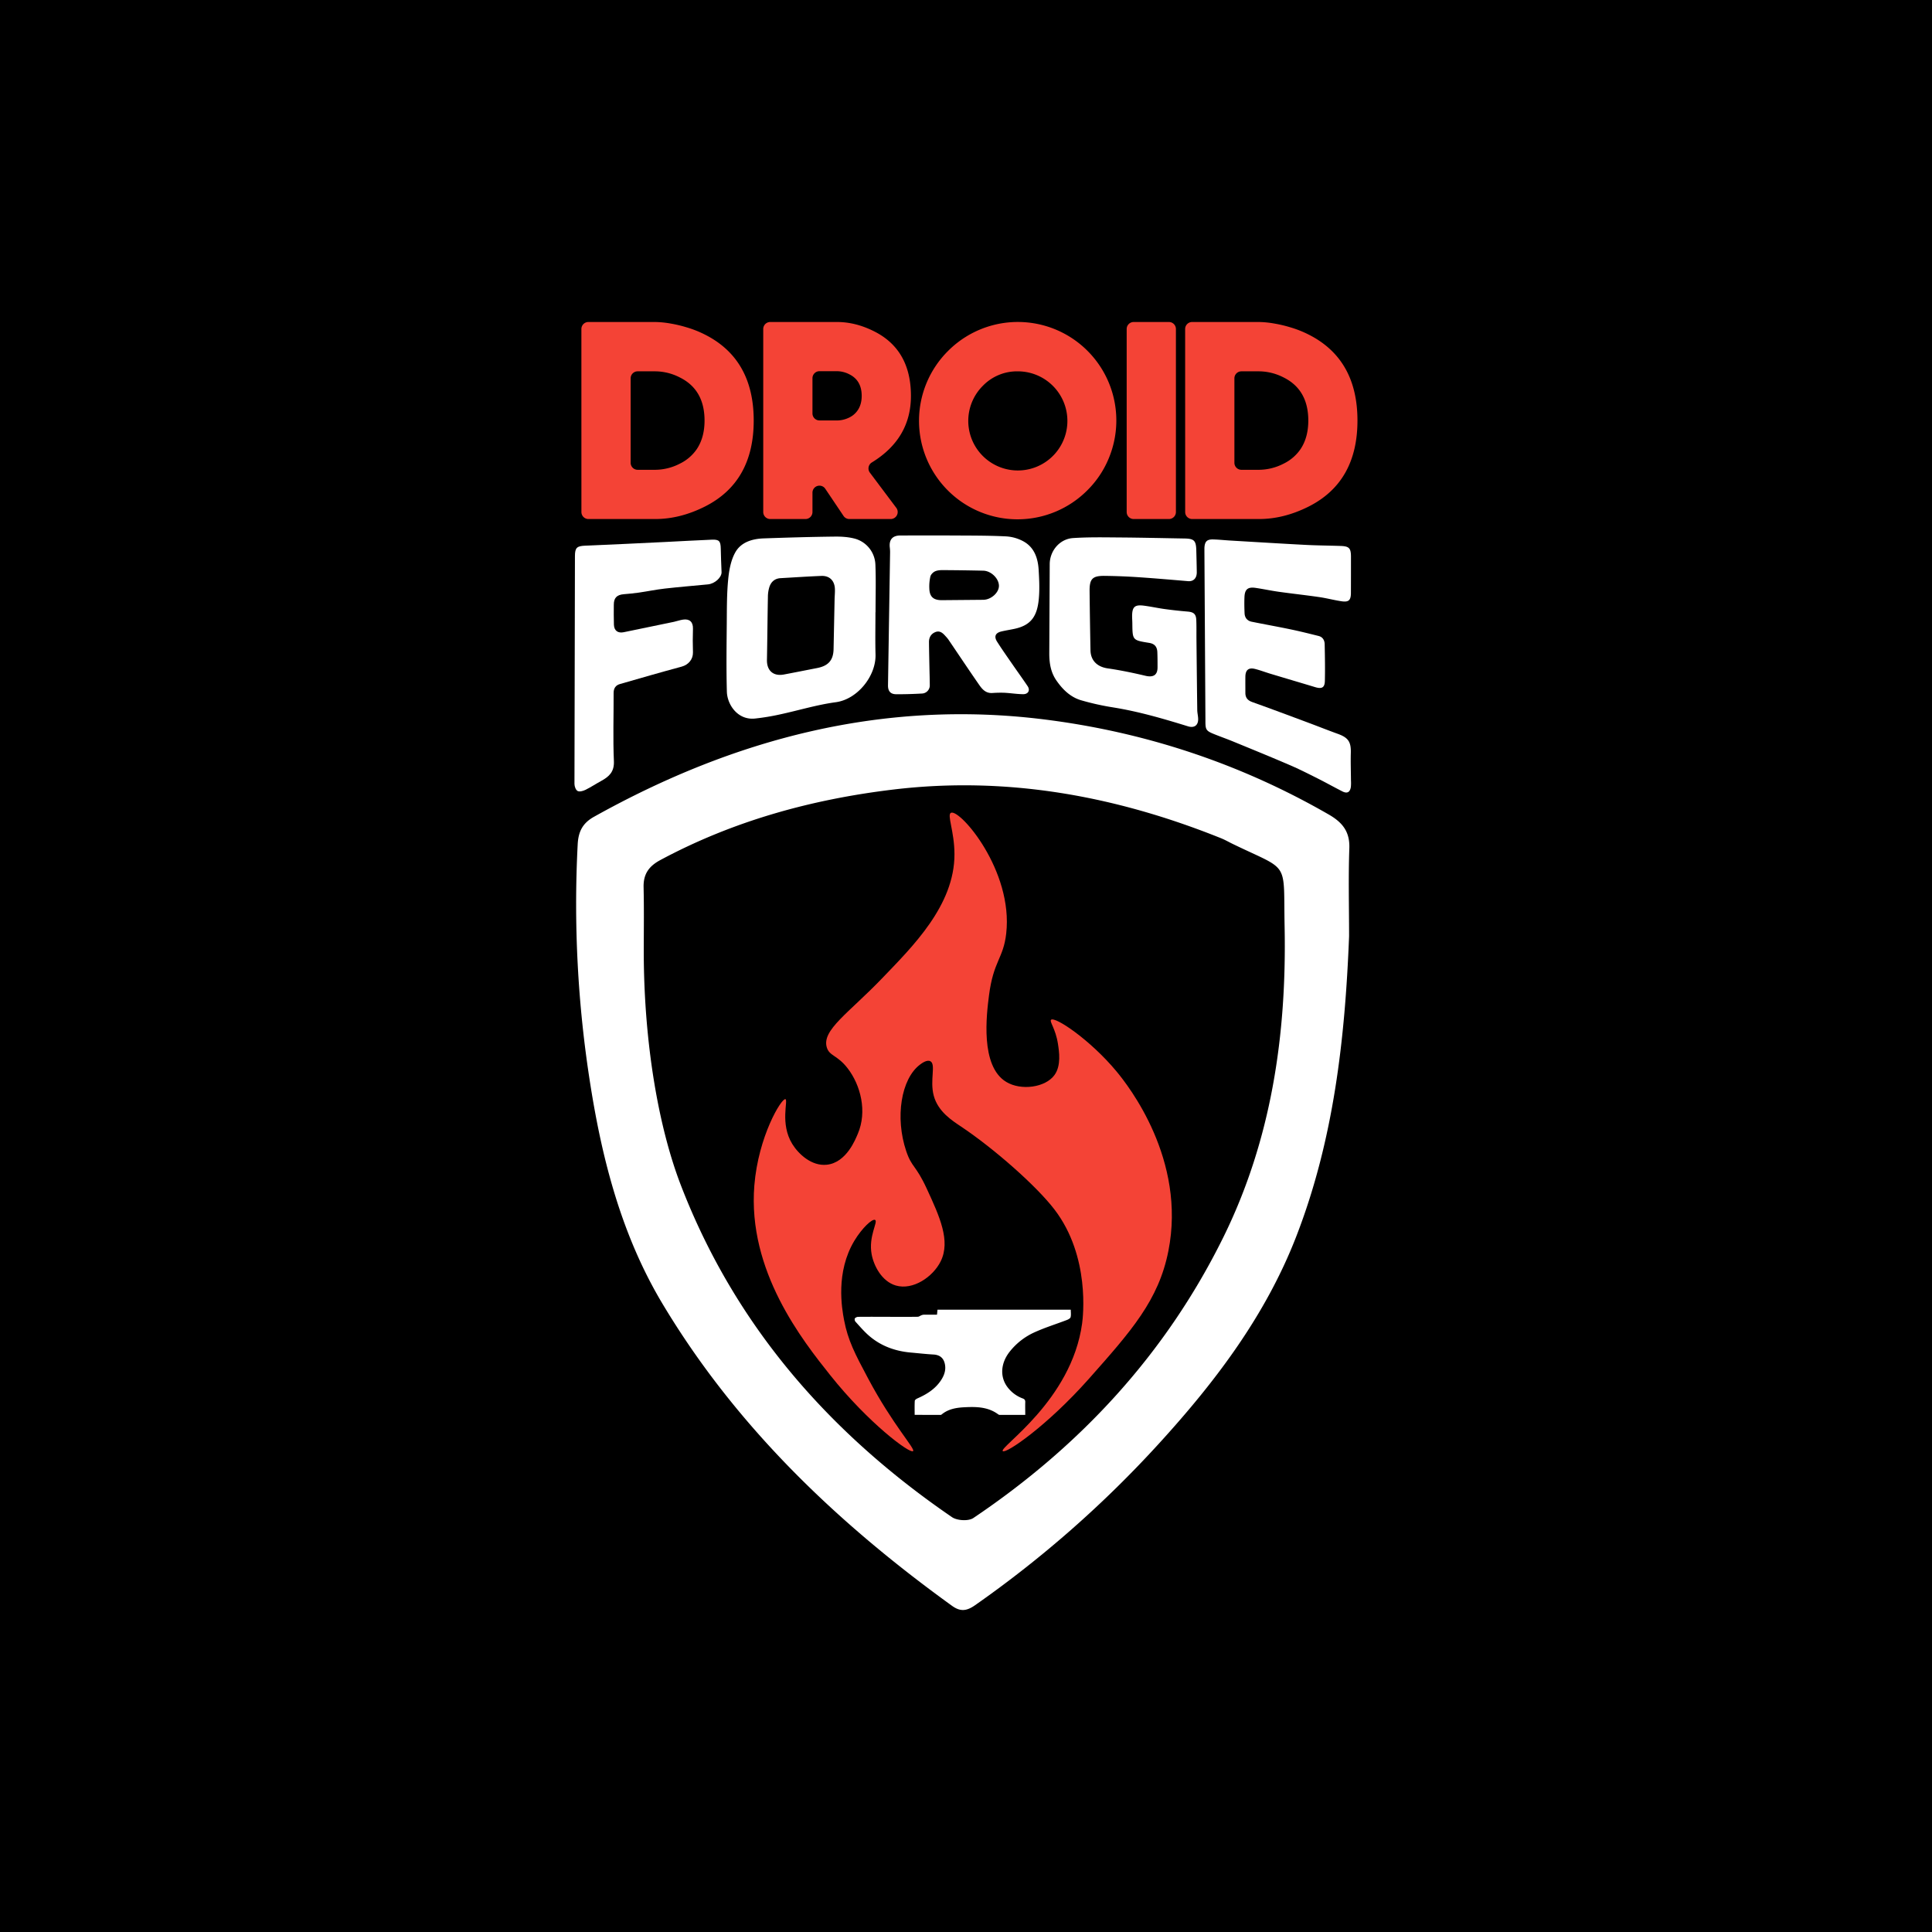 <svg id="Слой_1" data-name="Слой 1" xmlns="http://www.w3.org/2000/svg" viewBox="0 0 2160 2160"><defs><style>.cls-1{fill:#fff;}.cls-2{fill:#f44336;}</style></defs><rect width="2160" height="2160"/><path class="cls-1" d="M1508.29,1046.77c-4.5,114.43-17.13,227.48-59,335.46-34.21,88.24-90.12,162.09-153,231.06a1242.23,1242.23,0,0,1-206.15,181.36c-9.48,6.64-16.52,7.36-25.77.68-128.6-92.83-241.67-200.65-323.78-337.85C695.46,1382,673.54,1298.29,660,1212.4a1288.58,1288.58,0,0,1-14.13-268.52c.77-14.56,5.83-23.79,18.28-30.74C820.61,825.81,987,782,1166.56,804.23c113,14,219.86,49.29,319,106.41,15.35,8.84,23.76,19.2,23,38C1507.4,981.33,1508.29,1014.07,1508.29,1046.77Zm-788.56,20.06c.44,99,16.14,192.63,41.62,258.64,60.49,156.66,165.86,276.84,303,370.73,5.71,3.91,18.35,4.63,23.81,1,119.91-80.62,215.26-183.78,279.45-313.75,54-109.39,71-227.13,68.59-347.69-1.49-75.5,6.51-60.79-59.13-92.79-4-2-7.94-4.22-12.08-5.88-118-47.39-239.82-69.66-367-54.28-91.09,11-178.39,35.07-259.76,78.76-12.91,6.93-19,15.71-18.69,30.32C720.12,1016.84,719.73,1041.84,719.73,1066.83Z"/><path class="cls-2" d="M1028.51,1190.29c1.84-1.39,7.7-5.81,11.57-3.86,6.64,3.34-.8,21.2,3.86,38.58,4.85,18,20.71,27.92,30.86,34.72,36.59,24.5,83.84,66,104.16,92.58,40.13,52.44,31.81,120.36,30.86,127.31-11.8,86.33-93,138.26-88.72,142.73,3.27,3.41,49.24-27.77,96.44-81,47.35-53.41,77.81-87.66,88.73-142.74,20.24-102.13-44.69-184.7-57.87-200.6-29.45-35.52-69-61.92-73.3-57.86-2.07,1.94,5.08,9.84,7.72,27,1.28,8.34,3.75,24.19-3.86,34.72-10.11,14-37.32,17.79-54,7.72-29.32-17.7-21.93-75.65-19.28-96.45,5-39.11,16.07-41.19,19.28-69.44,8-70.48-51.7-139.34-61.72-135-4.84,2.09,3.8,20.43,3.86,46.3.13,57.28-46.93,103.39-81,138.87-37.31,38.84-67.58,57.79-61.73,77.16,2.95,9.76,11.67,8.38,23.15,23.15,14.78,19,22.14,48.59,11.57,73.29-2.42,5.66-12.51,32.36-34.72,34.72-17,1.81-31.69-12-38.57-23.15-14.11-22.82-4.29-49.27-7.72-50.15-4.47-1.14-30.28,41.56-34.72,96.45-7.75,95.76,54,173.39,84.87,212.17,42.47,53.38,89.12,88.11,92.59,84.87,2.75-2.57-22.22-28.63-50.15-81-14.92-28-22.66-42.79-27-65.58-2.48-13-9.64-53.51,11.58-88.73,8.45-14,20-24.92,23.14-23.15,3.56,2-7.7,18.24-3.86,38.58,2.41,12.75,11.32,30.11,27,34.72,19.12,5.63,41.57-9.66,50.15-27,11.33-22.93-1.22-50.18-15.43-81-12.63-27.39-16.81-23.56-23.15-42.43C1000.57,1249.48,1007.35,1206.26,1028.51,1190.29Z"/><path class="cls-1" d="M1022.6,1581.84c0-5.52-.17-10.62.14-15.69.06-1,1.79-2.21,3-2.74,10.58-4.67,20.14-10.66,26.56-20.63,3.71-5.77,5.69-12,3.78-19-1.68-6.11-6-9-12.26-9.4-8.5-.47-17-1.45-25.47-2.2-17.38-1.53-33.2-7.18-46.54-18.6-5.6-4.8-10.44-10.52-15.45-16-.74-.81-1.12-3-.58-3.68a5.47,5.47,0,0,1,3.88-1.66c12.66-.11,25.32-.06,38,0,9.46,0,18.92.07,28.38-.08,1.36,0,2.67-1.13,4-1.64a8.62,8.62,0,0,1,2.73-.68c4.84-.06,9.69,0,14.81,0,.19-1.94.36-3.65.55-5.6h149c0,2.86.45,5.74-.19,8.34-.33,1.33-2.49,2.55-4.08,3.15-11.78,4.51-23.87,8.27-35.36,13.4a74.14,74.14,0,0,0-29.1,22.64c-9.65,12.61-10.56,27.49-2.2,38.81a37.57,37.57,0,0,0,17.27,12.92c2.19.84,2.85,2,2.78,4.19-.16,4.6,0,9.2,0,14.2-9.68,0-19.1,0-28.52,0a3.27,3.27,0,0,1-1.73-.64c-11.51-8.54-24.83-8.61-38.17-7.9-9,.48-17.8,2-25.1,8.09a2.42,2.42,0,0,1-1.41.46C1041.84,1581.84,1032.42,1581.84,1022.6,1581.84Z"/><path class="cls-1" d="M1346.56,617.17c0-1.56,0-3.12,0-4.68.4-7.09,2.78-9.56,9.78-9.39,6.23.15,12.44.84,18.67,1.21,28.22,1.66,56.43,3.41,84.66,4.88,13,.68,26.12.74,39.18,1.19,9.52.33,11.53,2.49,11.55,12.11,0,13.46,0,26.92-.06,40.38-.05,8.32-2.48,10.59-10.75,9.32s-16.42-3.44-24.7-4.65c-15-2.18-30.16-3.81-45.21-5.92-8.68-1.22-17.26-3.09-25.93-4.36s-12.06,1.63-12.42,10.27c-.25,6-.13,12.05.12,18.07.22,5.06,3,8.5,8,9.51,14.5,2.94,29.07,5.52,43.55,8.55,10.48,2.19,20.87,4.78,31.25,7.38,4.62,1.16,6.68,4.84,6.76,9.22.28,13.65.54,27.31.21,41-.18,7.65-3.46,9.22-11,6.93-16.56-5-33.18-9.9-49.76-14.89-5.77-1.74-11.42-3.92-17.25-5.39-7.25-1.83-10.77,1.12-10.86,8.62-.07,6,0,12.09,0,18.14,0,5.36,2.58,8.41,7.74,10.26,20.88,7.48,41.65,15.26,62.44,23,11.09,4.13,22.07,8.52,33.2,12.54,11.72,4.24,14.83,9,14.5,21.31-.28,10.32.1,20.66.17,31a46.66,46.66,0,0,1-.12,7c-.9,6-4.12,7.74-9.51,5-9.35-4.75-18.51-9.9-27.89-14.6-10.23-5.14-20.46-10.33-31-14.85-20.88-9-41.94-17.57-63-26.23-7-2.89-14.16-5.4-21.19-8.23-9.4-3.79-10.06-5-10-15.27Z"/><path class="cls-1" d="M978.77,684.45c0,15.81-.34,31.62.08,47.41.63,23.92-20.24,50-44.39,53.22-21.14,2.84-41.8,9.22-62.74,13.71a253.49,253.49,0,0,1-27.66,4.55c-19.27,2-31-15.5-31.41-30-.71-25.52-.34-51.08-.11-76.62.14-16.37,0-32.82,1.6-49.08,1-10.27,3-21.3,7.94-30.1,6.36-11.37,18.93-15.17,31.73-15.61,26.32-.92,52.64-1.7,79-2,7.93-.1,16.2.37,23.75,2.54A31.29,31.29,0,0,1,978.7,631.2c.74,17.72.17,35.5.17,53.25Zm-45.69-14.06c.07-4.09.55-8.2.34-12.27-.48-9.12-6.1-14.58-15.14-14.23-15.19.6-30.36,1.65-45.55,2.5-6.44.36-10.59,4-12.51,9.77A37.4,37.4,0,0,0,858.53,667c-.45,23.59-.62,47.19-1.07,70.78-.23,12,7.11,18.53,18.95,16.32,12.42-2.33,24.82-4.82,37.22-7.24,12.22-2.38,18-8.52,18.31-20.95Z"/><path class="cls-1" d="M1173.6,630.57c.16-14.88,11.21-28,26-29,17.26-1.15,34.63-.81,52-.68,24.19.17,48.38.75,72.56,1.15,10.84.18,13,2.3,13.31,13,.21,8.18.44,16.36.55,24.54.09,6.9-3.74,10.67-9.76,10.16-18.45-1.56-36.9-3.17-55.38-4.41-12.44-.84-24.93-1.33-37.4-1.5-14.12-.2-17.44,3.2-17.3,17.12q.35,33.06,1,66.11c.24,11.65,7.78,18.52,19.17,20.18,14.24,2.07,28.39,5,42.41,8.33,8.65,2,13.43-.82,13.39-9.56,0-5.66,0-11.32-.23-17-.28-6.15-3.27-9.33-9.17-10.26-18.57-3-18.56-3-18.78-21.49,0-2.93-.28-5.85-.25-8.78.1-9.95,3-12.62,12.93-11.37,7.92,1,15.75,2.76,23.66,3.84q12.75,1.74,25.57,2.8c6.54.54,9.29,2.72,9.58,9.28.31,7.21.13,14.43.2,21.65.28,26.32.53,52.63.89,78.94,0,3.3.89,6.57,1,9.87.28,7.43-4.34,10.71-11.35,8.54-27.33-8.45-54.76-16.46-83.1-21.05a291.41,291.41,0,0,1-36.53-8.1c-11.72-3.51-20.27-11.76-27.32-21.83-6.66-9.49-8.18-20-8.14-31.06Z"/><path class="cls-1" d="M642.79,621.8c0-9.52,2.2-11.37,11.66-11.74,30-1.21,60-2.71,90-4.15,17.14-.82,34.28-1.86,51.43-2.54,8.19-.33,9.78,1.66,9.94,10,.17,8.75.52,17.49.89,26.23.24,5.87-7.49,13-15.16,13.75-16.11,1.57-32.25,2.86-48.34,4.69-9.68,1.1-19.25,3.1-28.9,4.49-5.58.81-11.22,1.35-16.84,1.8-7.87.65-11.25,4.12-11.23,11.88,0,7.41-.16,14.84.12,22.24.26,6.79,4.58,9.73,11.06,8.36,18.67-3.93,37.36-7.7,56-11.59,3.43-.72,6.77-2,10.22-2.48,7.48-1.12,11.32,2.78,11.09,10.25-.28,8.75-.3,17.53,0,26.29.22,7.78-5,13.94-12.53,16-23.11,6.22-46.11,12.88-69.11,19.49-4.88,1.4-7.08,4.81-7.06,10.1.1,25.37-.81,50.78.31,76.1.54,12-5.46,17.35-14.26,22.17-6,3.27-11.63,7.05-17.71,10-2.56,1.26-6.5,2.32-8.6,1.19s-3.5-5.09-3.52-7.82Z"/><path class="cls-1" d="M995.13,617.21a48.52,48.52,0,0,0-.33-5.25c-.94-8.72,3.1-13.27,11.83-13.28,18.92,0,37.83-.14,56.74,0,20.47.12,41,0,61.39,1a46.08,46.08,0,0,1,19.38,5.53c12.31,6.74,16.32,18.94,17.1,32.08.64,10.89,1.17,21.93.11,32.75-1.84,18.73-8.51,28.89-26.71,32.91-5,1.1-10,1.83-14.92,3-6.84,1.57-8.69,5.62-4.88,11.59,5.33,8.37,11.06,16.48,16.7,24.65,5.75,8.33,11.7,16.53,17.34,24.92,3.13,4.66.71,9.11-5.18,9-7-.1-14-1.25-20.94-1.6a134,134,0,0,0-13.44.29c-8.5.42-12.36-5.89-16.3-11.58-11.08-16-21.84-32.2-32.77-48.29a43.14,43.14,0,0,0-3.41-4c-3-3.41-6.35-6.19-11.16-4.22s-7.1,6-7.06,11.13c.07,9.14.3,18.29.48,27.43.13,7,.38,14,.41,21a9.1,9.1,0,0,1-8.91,9.12c-9.52.52-19.06.84-28.59.77-6.48,0-9.38-3.55-9.21-10.22Zm104.4,53.38c8.67-.24,17.12-7.93,17.29-15.37.18-8.17-8.61-17-17.5-17.19q-22.8-.53-45.63-.63c-2.87,0-6,.24-8.53,1.48-2.15,1.08-4.47,3.49-5,5.72A50.15,50.15,0,0,0,1039,658c.31,9.14,4.5,12.94,13.7,13Z"/><path class="cls-2" d="M650,367.83a7.82,7.82,0,0,1,7.83-7.83h74.79a107.41,107.41,0,0,1,17.22,1.74,142.59,142.59,0,0,1,17.55,4.15,118.83,118.83,0,0,1,20.27,7.95q55,27.46,55,96.35t-55,96.36q-27.57,13.73-55,13.73H657.86a7.82,7.82,0,0,1-7.83-7.83Zm82.62,157.41a60.89,60.89,0,0,0,27.46-6.87,48.64,48.64,0,0,0,19-16.35q8.61-13,8.61-31.83,0-34.44-27.58-48.17a60.89,60.89,0,0,0-27.46-6.87H712.9a7.84,7.84,0,0,0-7.83,7.83v94.43a7.84,7.84,0,0,0,7.83,7.83Z"/><path class="cls-2" d="M908.35,550.81v21.64a7.83,7.83,0,0,1-7.83,7.83H861.13a7.82,7.82,0,0,1-7.82-7.83V367.83a7.82,7.82,0,0,1,7.82-7.83h74.69q20.7,0,41.31,10.35,41.29,20.61,41.31,72.27,0,47.61-43.69,74.4a7.84,7.84,0,0,0-2.22,11.39l29.53,39.35a7.82,7.82,0,0,1-6.26,12.52H949.58a7.84,7.84,0,0,1-6.5-3.46l-20.41-30.37A7.82,7.82,0,0,0,908.35,550.81Zm27.47-80.72a31.6,31.6,0,0,0,13.84-3.38,24,24,0,0,0,9.37-8.18q4.37-6.54,4.36-15.91,0-17.22-13.73-24.09A30.84,30.84,0,0,0,935.82,415H916.18a7.83,7.83,0,0,0-7.83,7.83v39.39a7.83,7.83,0,0,0,7.83,7.83Z"/><path class="cls-2" d="M1239.37,513a108.4,108.4,0,0,1-23.54,35,110.14,110.14,0,1,1-155.76-155.76A110.12,110.12,0,0,1,1239.37,513ZM1099,431.17a55.41,55.41,0,1,0,38.91-16A53.19,53.19,0,0,0,1099,431.17Z"/><path class="cls-2" d="M1267.47,360h39.39a7.83,7.83,0,0,1,7.83,7.83V572.45a7.83,7.83,0,0,1-7.83,7.83h-39.39a7.83,7.83,0,0,1-7.83-7.83V367.83A7.83,7.83,0,0,1,1267.47,360Z"/><path class="cls-2" d="M1325,367.83a7.83,7.83,0,0,1,7.83-7.83h74.79a107.41,107.41,0,0,1,17.22,1.74,142.59,142.59,0,0,1,17.55,4.15,118.83,118.83,0,0,1,20.27,7.95q55,27.46,55,96.35t-55,96.36q-27.57,13.73-55,13.73h-74.79a7.83,7.83,0,0,1-7.83-7.83Zm82.62,157.41a60.93,60.93,0,0,0,27.47-6.87,48.68,48.68,0,0,0,19-16.35q8.61-13,8.61-31.83,0-34.44-27.57-48.17a60.93,60.93,0,0,0-27.47-6.87h-19.75a7.84,7.84,0,0,0-7.83,7.83v94.43a7.84,7.84,0,0,0,7.83,7.83Z"/></svg>